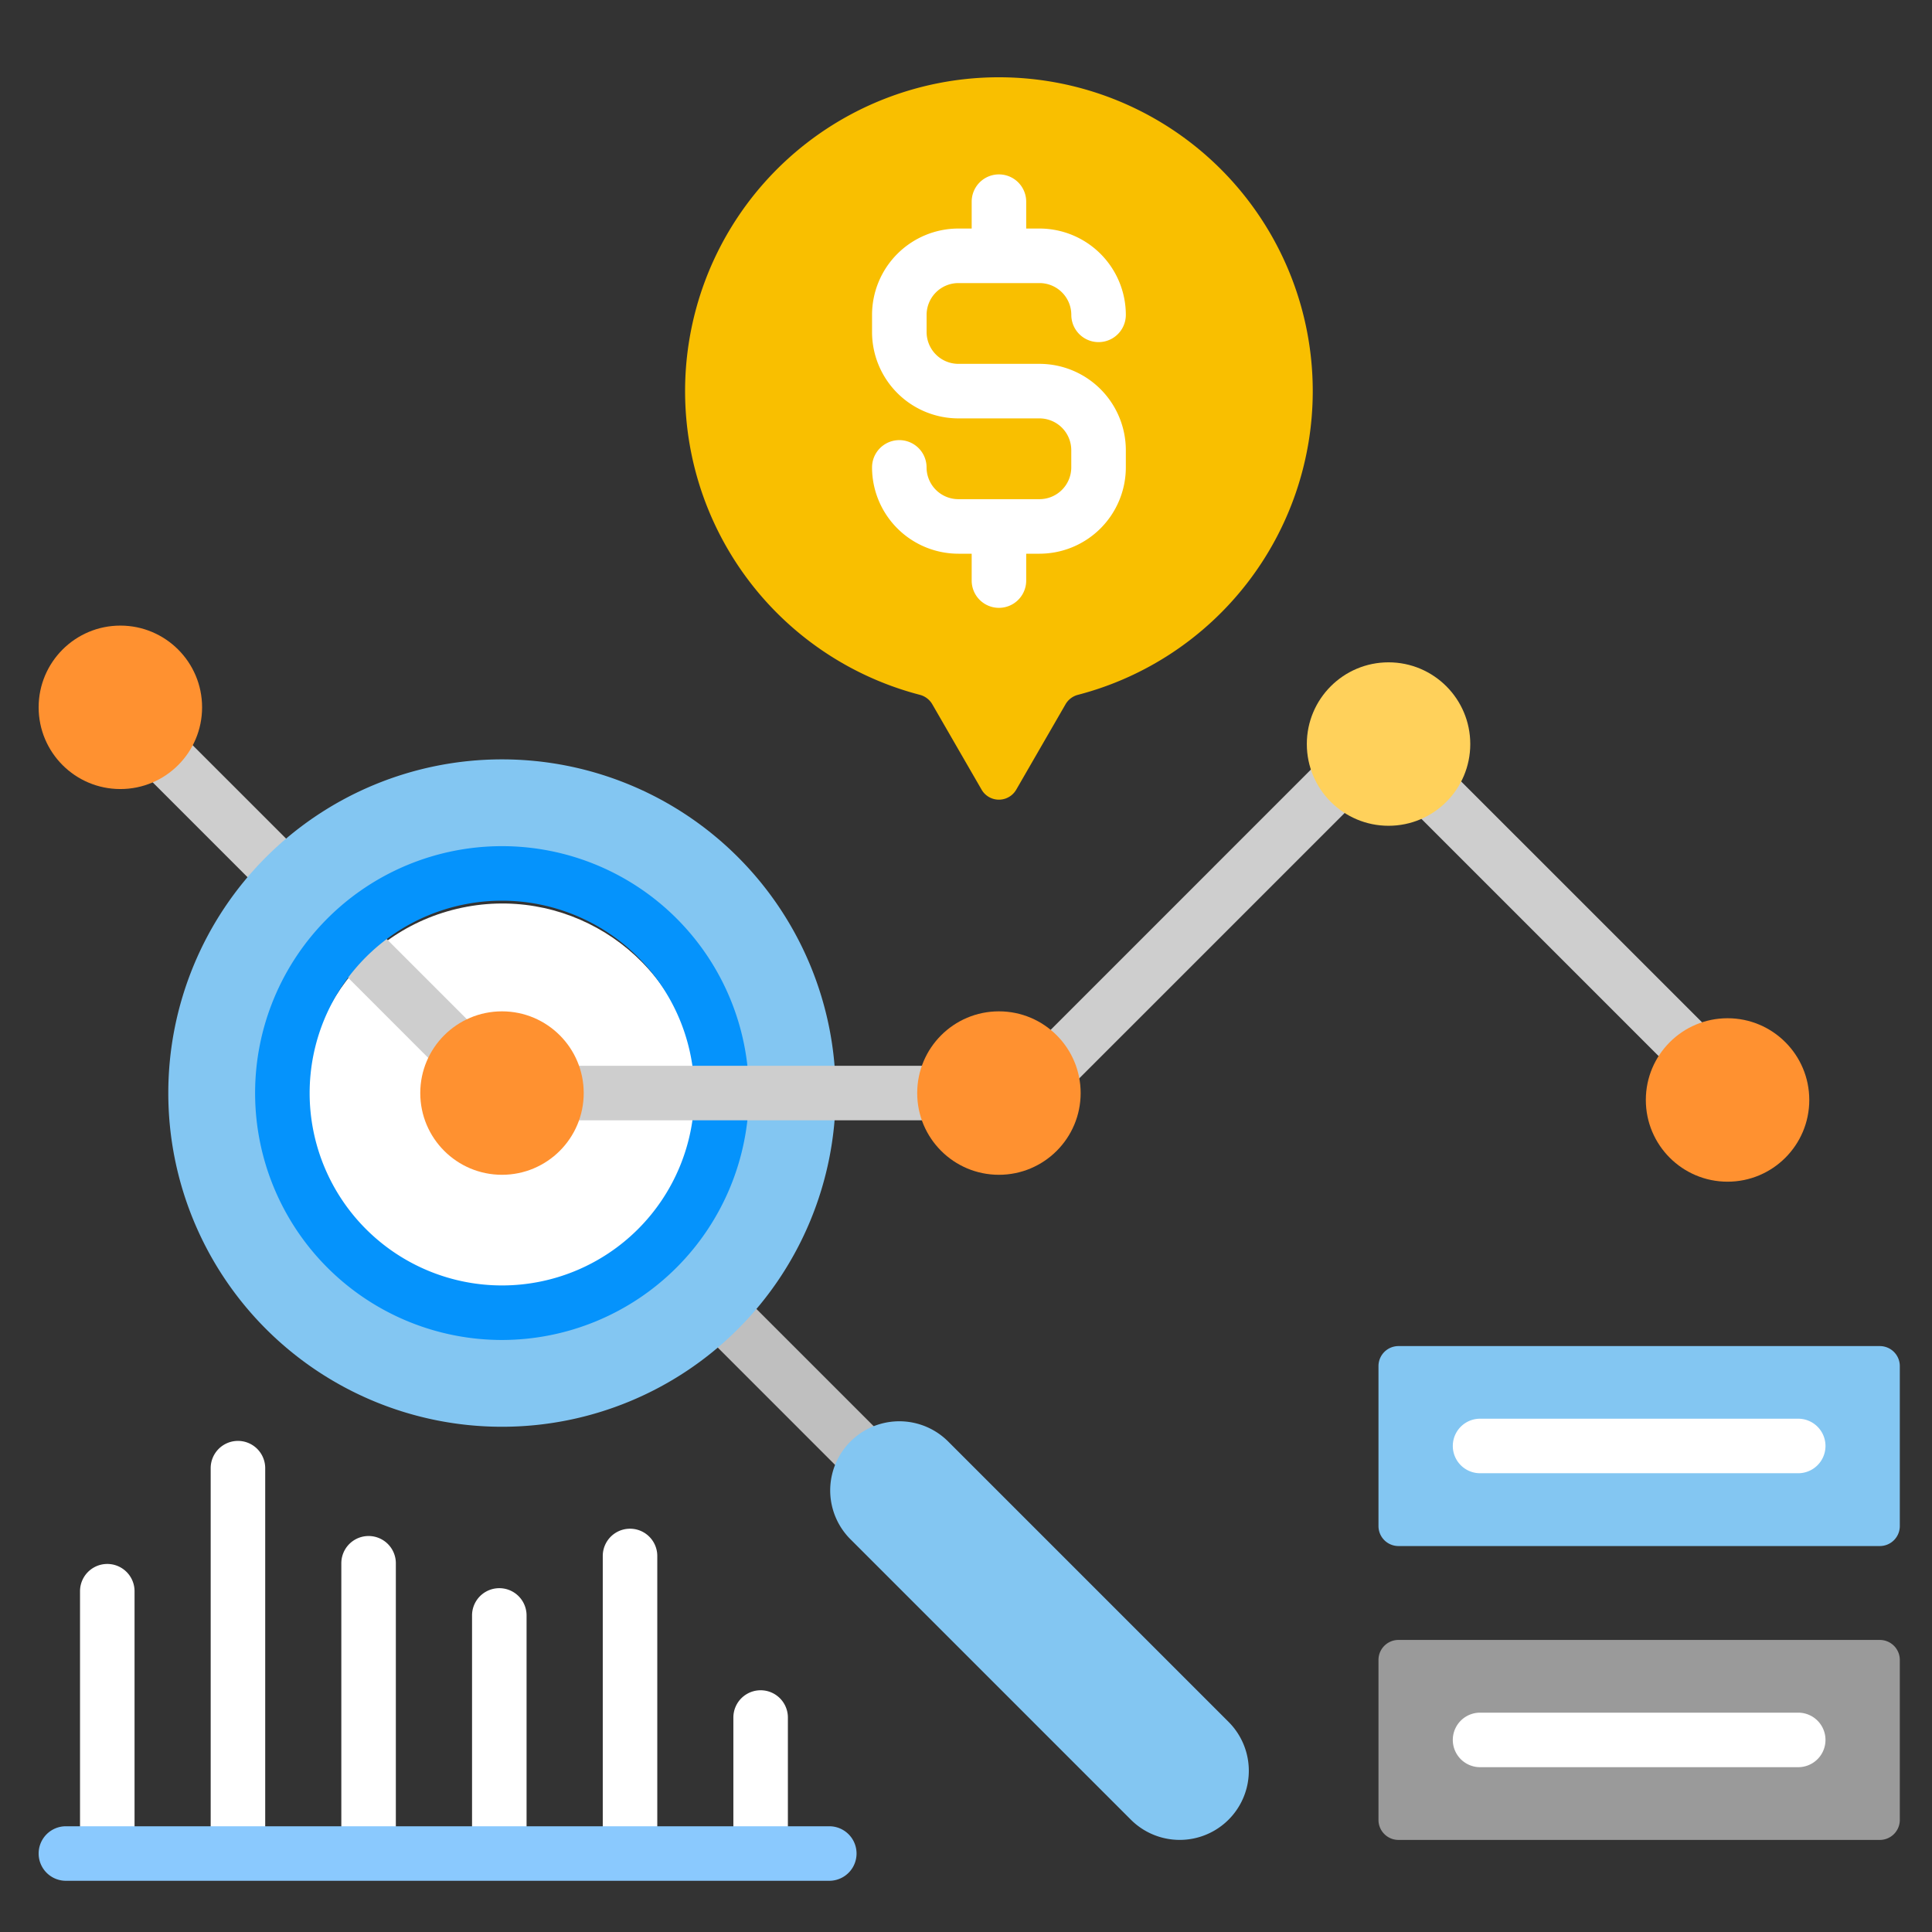 <svg xmlns="http://www.w3.org/2000/svg" width="100" height="100" viewBox="0 0 100 100">
  <rect x="0" y="0" width="100" height="100" fill="#333333" stroke="none"/>
  <g id="ic-analysis" transform="translate(-463 -5582)">
    <g id="Group_1136" data-name="Group 1136" transform="translate(-2 1.356)">
      <g id="forecast" transform="translate(467 5576.715)">
        <ellipse id="Ellipse_11" data-name="Ellipse 11" cx="10.146" cy="10.145" rx="10.146" ry="10.145" transform="translate(11.786 53.302) rotate(-13.3)" fill="#fff"/>
        <g id="Group_170" data-name="Group 170" transform="translate(0 7.929)">
          <g id="Group_169" data-name="Group 169" transform="translate(0 0)">
            <path id="Path_159" data-name="Path 159" d="M193.253,353.157a3.374,3.374,0,0,1,1.217-.779l-6.355-6.355a17.222,17.222,0,0,1-2,2l6.355,6.355A3.377,3.377,0,0,1,193.253,353.157Z" transform="translate(-151.101 -282.41)" fill="#bfbfbf"/>
            <g id="Group_138" data-name="Group 138" transform="translate(5.761 34.433)">
              <path id="Path_160" data-name="Path 160" d="M88.851,250.749a4.063,4.063,0,0,1,2-2l-4.425-4.426a10.229,10.229,0,0,0-2,2Z" transform="translate(-74.302 -234.282)" fill="#cecece"/>
              <path id="Path_161" data-name="Path 161" d="M37.806,196.048l-5.114-5.114a4.063,4.063,0,0,1-2.073,1.918l5.192,5.192A17.206,17.206,0,0,1,37.806,196.048Z" transform="translate(-30.619 -190.934)" fill="#cecece"/>
            </g>
            <path id="Path_162" data-name="Path 162" d="M52.941,195.572a17.272,17.272,0,1,0,17.272,17.272A17.272,17.272,0,0,0,52.941,195.572Zm0,29.864a12.592,12.592,0,1,1,12.591-12.591A12.606,12.606,0,0,1,52.941,225.436Z" transform="translate(-28.958 -160.267)" fill="#83c6f2"/>
            <g id="Group_139" data-name="Group 139" transform="translate(11.204 39.798)">
              <path id="Path_163" data-name="Path 163" d="M72.326,245.009a12.78,12.78,0,1,1,12.78-12.78A12.794,12.794,0,0,1,72.326,245.009Zm0-22.737a9.957,9.957,0,1,0,9.957,9.958A9.969,9.969,0,0,0,72.326,222.272Z" transform="translate(-59.546 -219.45)" fill="#0593fc"/>
            </g>
            <g id="Group_140" data-name="Group 140" transform="translate(27.767 35.31)">
              <path id="Path_164" data-name="Path 164" d="M165.731,282.694a3.97,3.97,0,0,1,0-2.822H147.576a3.97,3.97,0,0,1,0,2.822Z" transform="translate(-147.576 -264.016)" fill="#cecece"/>
              <path id="Path_165" data-name="Path 165" d="M291.442,197.576l-13.756,13.757a4.04,4.04,0,0,1,1.451,2.541l14.04-14.04A4.056,4.056,0,0,1,291.442,197.576Z" transform="translate(-253.206 -197.204)" fill="#cecece"/>
              <path id="Path_189" data-name="Path 189" d="M13.756,0,0,13.757A4.04,4.04,0,0,1,1.451,16.3l14.04-14.04A4.056,4.056,0,0,1,13.756,0Z" transform="translate(58.481 0) rotate(90)" fill="#cecece"/>
            </g>
            <g id="Group_141" data-name="Group 141" transform="translate(19.753 48.347)">
              <circle id="Ellipse_12" data-name="Ellipse 12" cx="4.23" cy="4.23" r="4.23" fill="#ff9130"/>
            </g>
            <g id="Group_143" data-name="Group 143" transform="translate(45.474 48.347)">
              <circle id="Ellipse_13" data-name="Ellipse 13" cx="4.23" cy="4.23" r="4.23" fill="#ff9130"/>
            </g>
            <g id="Group_147" data-name="Group 147" transform="translate(65.641 30.282)">
              <g id="Group_145" data-name="Group 145">
                <circle id="Ellipse_14" data-name="Ellipse 14" cx="4.23" cy="4.23" r="4.23" fill="#ffd15b"/>
              </g>
            </g>
            <g id="Group_171" data-name="Group 171" transform="translate(91.648 48.704) rotate(90)">
              <g id="Group_145-2" data-name="Group 145">
                <circle id="Ellipse_14-2" data-name="Ellipse 14" cx="4.23" cy="4.23" r="4.23" fill="#ff9130"/>
              </g>
            </g>
            <g id="Group_150" data-name="Group 150" transform="translate(0 28.381)">
              <g id="Group_148" data-name="Group 148">
                <circle id="Ellipse_15" data-name="Ellipse 15" cx="4.23" cy="4.23" r="4.23" fill="#ff9130"/>
              </g>
            </g>
            <g id="Group_151" data-name="Group 151" transform="translate(40.972 69.566)">
              <path id="Path_171" data-name="Path 171" d="M238.38,393.224l-14.513-14.513a3.577,3.577,0,1,0-5.059,5.059l14.513,14.513a3.577,3.577,0,0,0,5.059-5.059Z" transform="translate(-217.761 -377.664)" fill="#83c6f2"/>
            </g>
            <g id="Group_154" data-name="Group 154" transform="translate(2.142 70.581)">
              <g id="Group_153" data-name="Group 153">
                <path id="Path_173" data-name="Path 173" d="M14.208,430.679V418.325a1.411,1.411,0,0,0-2.822,0v12.353Z" transform="translate(-11.386 -410.545)" fill="#fff"/>
                <path id="Path_174" data-name="Path 174" d="M50.155,403.2V384.472a1.411,1.411,0,0,0-2.822,0V403.2Z" transform="translate(-40.57 -383.061)" fill="#fff"/>
                <path id="Path_175" data-name="Path 175" d="M86.1,424.447v-13.8a1.411,1.411,0,0,0-2.822,0v13.8Z" transform="translate(-69.753 -404.313)" fill="#fff"/>
                <path id="Path_176" data-name="Path 176" d="M122.05,436.09v-11.1a1.411,1.411,0,0,0-2.822,0v11.1Z" transform="translate(-98.937 -415.956)" fill="#fff"/>
                <path id="Path_177" data-name="Path 177" d="M158,422.806V408.628a1.411,1.411,0,1,0-2.822,0v14.178Z" transform="translate(-128.121 -402.672)" fill="#fff"/>
                <path id="Path_178" data-name="Path 178" d="M193.944,458.889v-5.816a1.411,1.411,0,0,0-2.822,0v5.816Z" transform="translate(-157.305 -438.755)" fill="#fff"/>
              </g>
            </g>
            <g id="Group_159" data-name="Group 159" transform="translate(33.46)">
              <g id="Group_158" data-name="Group 158">
                <g id="Group_157" data-name="Group 157">
                  <g id="Group_155" data-name="Group 155">
                    <path id="Path_179" data-name="Path 179" d="M210.325,24.174a16.244,16.244,0,1,0-20.344,15.717,1.05,1.05,0,0,1,.649.487l2.554,4.424a1.035,1.035,0,0,0,1.793,0l2.554-4.424a1.05,1.05,0,0,1,.649-.487A16.247,16.247,0,0,0,210.325,24.174Z" transform="translate(-177.837 -7.929)" fill="#f9bf00"/>
                  </g>
                  <path id="Path_181" data-name="Path 181" d="M237.932,44.453h-4.2a1.647,1.647,0,0,1-1.645-1.645v-.891a1.647,1.647,0,0,1,1.645-1.645h4.2a1.647,1.647,0,0,1,1.645,1.645,1.411,1.411,0,0,0,2.822,0,4.473,4.473,0,0,0-4.467-4.468h-.69V36.058a1.411,1.411,0,1,0-2.822,0v1.391h-.69a4.473,4.473,0,0,0-4.467,4.468v.891a4.473,4.473,0,0,0,4.467,4.468h4.2a1.647,1.647,0,0,1,1.645,1.645v.891a1.647,1.647,0,0,1-1.645,1.645h-4.2a1.647,1.647,0,0,1-1.645-1.645,1.411,1.411,0,0,0-2.822,0,4.473,4.473,0,0,0,4.467,4.468h.69v1.391a1.411,1.411,0,0,0,2.822,0V54.28h.69a4.473,4.473,0,0,0,4.467-4.468v-.891A4.473,4.473,0,0,0,237.932,44.453Z" transform="translate(-219.586 -29.62)" fill="#fff"/>
                </g>
              </g>
            </g>
            <g id="Group_168" data-name="Group 168" transform="translate(69.35 65.668)">
              <g id="Group_163" data-name="Group 163" transform="translate(0 0)">
                <g id="Group_160" data-name="Group 160">
                  <path id="Path_182" data-name="Path 182" d="M394.534,367.3H369.62a1.035,1.035,0,0,1-1.035-1.035v-8.28a1.035,1.035,0,0,1,1.035-1.035h24.914a1.035,1.035,0,0,1,1.035,1.035v8.28A1.035,1.035,0,0,1,394.534,367.3Z" transform="translate(-368.585 -356.945)" fill="#83c6f2"/>
                </g>
                <g id="Group_162" data-name="Group 162" transform="translate(3.847 3.764)">
                  <path id="Path_184" data-name="Path 184" d="M406.909,379.772H390.441a1.411,1.411,0,0,1,0-2.822h16.468a1.411,1.411,0,0,1,0,2.822Z" transform="translate(-389.03 -376.95)" fill="#fff"/>
                </g>
              </g>
              <g id="Group_167" data-name="Group 167" transform="translate(0 15.215)">
                <g id="Group_164" data-name="Group 164">
                  <path id="Path_185" data-name="Path 185" d="M394.534,448.16H369.62a1.035,1.035,0,0,1-1.035-1.035v-8.281a1.035,1.035,0,0,1,1.035-1.035h24.914a1.035,1.035,0,0,1,1.035,1.035v8.281A1.035,1.035,0,0,1,394.534,448.16Z" transform="translate(-368.585 -437.809)" fill="#9a9a9a"/>
                </g>
                <g id="Group_166" data-name="Group 166" transform="translate(3.847 3.764)">
                  <path id="Path_187" data-name="Path 187" d="M406.909,460.637H390.441a1.411,1.411,0,0,1,0-2.822h16.468a1.411,1.411,0,0,1,0,2.822Z" transform="translate(-389.03 -457.815)" fill="#fff"/>
                </g>
              </g>
            </g>
          </g>
          <path id="Path_188" data-name="Path 188" d="M40.924,491.893H1.411a1.411,1.411,0,0,1,0-2.822H40.924a1.411,1.411,0,0,1,0,2.822Z" transform="translate(0 -398.544)" fill="#8ac9fe"/>
        </g>
      </g>
    </g>
    <rect id="Rectangle_89" data-name="Rectangle 89" width="100" height="100" transform="translate(463 5582)" fill="none"/>
  </g>
</svg>
